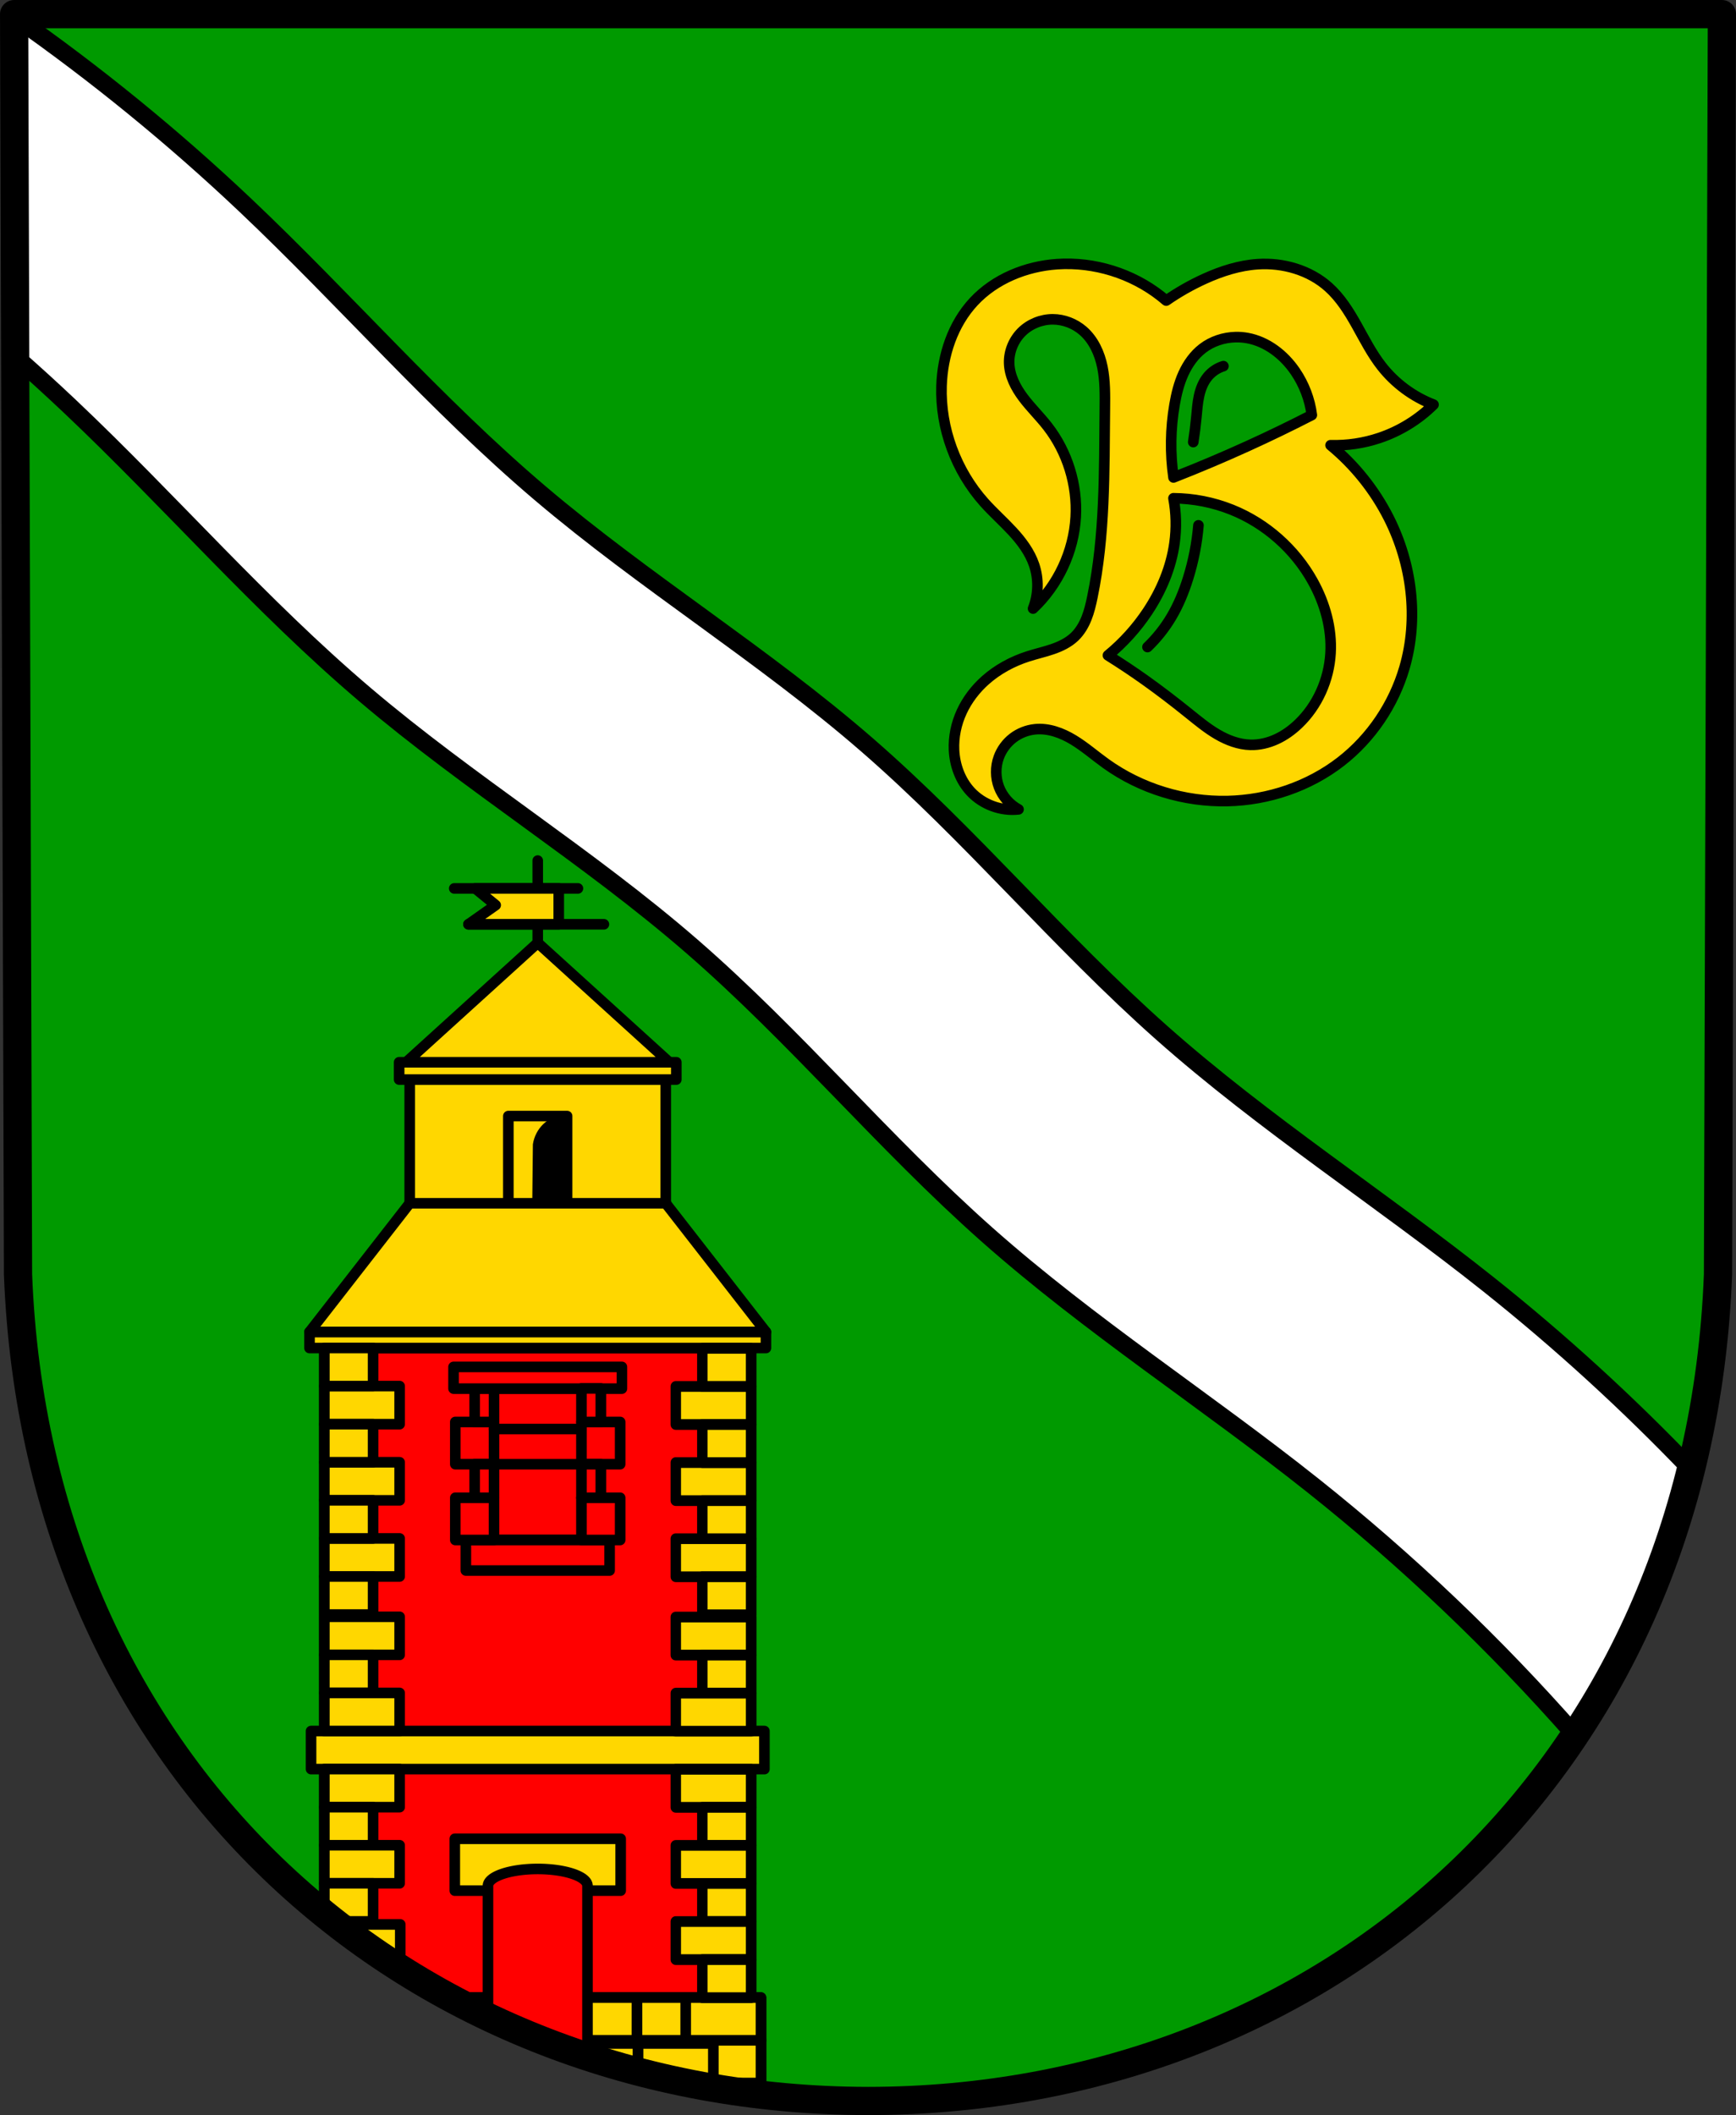 <?xml version="1.0" encoding="UTF-8" standalone="no"?>
<!-- Created with Inkscape (http://www.inkscape.org/) -->

<svg
   xmlns:dc="http://purl.org/dc/elements/1.1/"
   xmlns:cc="http://creativecommons.org/ns#"
   xmlns:rdf="http://www.w3.org/1999/02/22-rdf-syntax-ns#"
   xmlns:svg="http://www.w3.org/2000/svg"
   xmlns="http://www.w3.org/2000/svg"
   xmlns:sodipodi="http://sodipodi.sourceforge.net/DTD/sodipodi-0.dtd"
   xmlns:inkscape="http://www.inkscape.org/namespaces/inkscape"
   width="130.255mm"
   height="158.658mm"
   viewBox="0 0 130.255 158.658"
   version="1.1"
   id="svg865"
   inkscape:version="0.92.5 (2060ec1f9f, 2020-04-08)"
   sodipodi:docname="DEU Bottenbach COA.svg">
  <rect x="0" y="0" width="130.255" height="158.658" fill="#333333" stroke="none"/>
  <defs
     id="defs859">
    <inkscape:path-effect
       effect="spiro"
       id="path-effect2770"
       is_visible="true" />
    <inkscape:path-effect
       effect="spiro"
       id="path-effect2636"
       is_visible="true" />
    <inkscape:path-effect
       effect="spiro"
       id="path-effect2632"
       is_visible="true" />
    <inkscape:path-effect
       effect="spiro"
       id="path-effect2627"
       is_visible="true" />
    <inkscape:path-effect
       effect="spiro"
       id="path-effect2622"
       is_visible="true" />
    <inkscape:path-effect
       effect="spiro"
       id="path-effect2618"
       is_visible="true" />
    <inkscape:path-effect
       effect="spiro"
       id="path-effect2496"
       is_visible="true" />
    <inkscape:path-effect
       effect="spiro"
       id="path-effect3644"
       is_visible="true" />
    <inkscape:path-effect
       effect="spiro"
       id="path-effect3636"
       is_visible="true" />
    <inkscape:path-effect
       effect="spiro"
       id="path-effect3544"
       is_visible="true" />
    <inkscape:path-effect
       effect="spiro"
       id="path-effect3466"
       is_visible="true" />
    <inkscape:path-effect
       effect="spiro"
       id="path-effect3544-2"
       is_visible="true" />
    <inkscape:path-effect
       effect="spiro"
       id="path-effect3644-8"
       is_visible="true" />
    <inkscape:path-effect
       effect="spiro"
       id="path-effect3644-3"
       is_visible="true" />
    <inkscape:path-effect
       effect="spiro"
       id="path-effect3636-0"
       is_visible="true" />
    <inkscape:path-effect
       effect="spiro"
       id="path-effect1727-0-1"
       is_visible="true" />
    <inkscape:path-effect
       effect="spiro"
       id="path-effect1731-8-3"
       is_visible="true" />
    <inkscape:path-effect
       effect="spiro"
       id="path-effect1727-3"
       is_visible="true" />
    <inkscape:path-effect
       effect="spiro"
       id="path-effect1731-7"
       is_visible="true" />
    <inkscape:path-effect
       effect="spiro"
       id="path-effect841-8"
       is_visible="true" />
    <inkscape:path-effect
       effect="spiro"
       id="path-effect2496-4"
       is_visible="true" />
    <inkscape:path-effect
       effect="spiro"
       id="path-effect2636-0"
       is_visible="true" />
    <inkscape:path-effect
       effect="spiro"
       id="path-effect2632-9"
       is_visible="true" />
    <inkscape:path-effect
       effect="spiro"
       id="path-effect2770-9"
       is_visible="true" />
  </defs>
  <sodipodi:namedview
     id="base"
     pagecolor="#ffffff"
     bordercolor="#666666"
     borderopacity="1.0"
     inkscape:pageopacity="0.0"
     inkscape:pageshadow="2"
     inkscape:zoom="1.3224364"
     inkscape:cx="246.15031"
     inkscape:cy="299.82538"
     inkscape:document-units="mm"
     inkscape:current-layer="layer1"
     showgrid="false"
     inkscape:window-width="1920"
     inkscape:window-height="1046"
     inkscape:window-x="-11"
     inkscape:window-y="-11"
     inkscape:window-maximized="1"
     fit-margin-top="0"
     fit-margin-left="0"
     fit-margin-right="0"
     fit-margin-bottom="0"
     inkscape:snap-global="false"
     inkscape:snap-midpoints="true"
     inkscape:snap-smooth-nodes="true"
     inkscape:object-paths="true" />
  <g
     inkscape:label="Ebene 1"
     inkscape:groupmode="layer"
     id="layer1"
     transform="translate(9.565,170.451)">
    <path
       style="fill:#009a00;fill-opacity:1;fill-rule:evenodd;stroke:none;stroke-width:2.117;stroke-linecap:round;stroke-linejoin:round;stroke-miterlimit:4;stroke-dasharray:none;stroke-opacity:1"
       inkscape:connector-curvature="0"
       d="m 119.632,-169.392 -0.293,94.538 c -1.426,37.541 -29.604,61.981 -63.776,62.002 -34.141,-0.046 -62.33,-24.497 -63.776,-62.002 l -0.293,-94.538 h 64.067 z"
       id="path10563-0-6-2-6-8-0-4"
       sodipodi:nodetypes="ccccccc" />
    <path
       inkscape:connector-curvature="0"
       style="fill:#ffffff;stroke:#000000;stroke-width:1.323;stroke-linecap:round;stroke-linejoin:round;stroke-miterlimit:4;stroke-dasharray:none;stroke-opacity:1"
       d="m -8.506,-169.203 0.079,25.492 c 1.401,1.231 2.779,2.486 4.134,3.768 7.491,7.085 14.268,14.934 22.126,21.608 7.858,6.674 16.721,12.106 24.508,18.864 7.786,6.758 14.413,14.767 22.126,21.608 7.714,6.841 16.438,12.445 24.508,18.864 7.081,5.633 13.657,11.896 19.634,18.699 3.901,-5.867 6.873,-12.555 8.7,-19.945 -4.752,-4.962 -9.834,-9.603 -15.208,-13.878 -8.069,-6.419 -16.794,-12.024 -24.508,-18.864 -7.714,-6.841 -14.34,-14.85 -22.126,-21.608 -7.786,-6.758 -16.649,-12.19 -24.508,-18.864 -7.858,-6.674 -14.635,-14.523 -22.126,-21.608 -5.422,-5.129 -11.222,-9.854 -17.338,-14.136 z"
       id="path2494-2" />
    <path
       inkscape:connector-curvature="0"
       style="fill:#ffd700;stroke:#000000;stroke-width:0.794;stroke-linecap:round;stroke-linejoin:round;stroke-miterlimit:4;stroke-dasharray:none;stroke-opacity:1;fill-opacity:1"
       d="m 70.296,-150.66 c -0.184,0.003 -0.369,0.011 -0.553,0.024 -2.331,0.162 -4.65,1.1 -6.244,2.81 -1.572,1.687 -2.344,4.017 -2.419,6.322 -0.103,3.177 1.082,6.37 3.2,8.741 0.672,0.752 1.43,1.422 2.115,2.162 0.685,0.74 1.306,1.566 1.631,2.521 0.36,1.056 0.332,2.24 -0.078,3.278 1.884,-1.774 3.054,-4.285 3.2,-6.868 0.137,-2.417 -0.622,-4.878 -2.107,-6.79 -0.581,-0.748 -1.267,-1.412 -1.836,-2.169 -0.569,-0.758 -1.027,-1.644 -1.052,-2.591 -0.023,-0.861 0.331,-1.724 0.944,-2.33 0.612,-0.606 1.473,-0.95 2.335,-0.948 0.824,0.003 1.64,0.318 2.263,0.858 0.791,0.687 1.247,1.695 1.456,2.722 0.209,1.027 0.193,2.084 0.183,3.132 -0.048,4.727 0.02,9.497 -0.936,14.126 -0.111,0.539 -0.237,1.077 -0.441,1.588 -0.204,0.511 -0.49,0.997 -0.886,1.378 -0.463,0.445 -1.057,0.73 -1.664,0.938 -0.607,0.208 -1.236,0.347 -1.847,0.544 -1.172,0.378 -2.28,0.975 -3.2,1.795 -0.737,0.657 -1.35,1.457 -1.764,2.353 -0.414,0.896 -0.624,1.89 -0.578,2.876 0.054,1.143 0.469,2.284 1.249,3.122 0.902,0.969 2.276,1.476 3.59,1.327 -0.667,-0.361 -1.198,-0.967 -1.467,-1.675 -0.269,-0.709 -0.275,-1.514 -0.016,-2.227 0.207,-0.57 0.581,-1.078 1.061,-1.448 0.481,-0.37 1.067,-0.6 1.67,-0.659 1.003,-0.098 2.002,0.273 2.864,0.794 0.863,0.522 1.624,1.194 2.443,1.781 2.633,1.889 5.892,2.883 9.131,2.81 3.054,-0.069 6.095,-1.091 8.507,-2.966 2.27,-1.764 3.953,-4.264 4.761,-7.024 1.083,-3.702 0.568,-7.796 -1.171,-11.239 -1.059,-2.096 -2.557,-3.97 -4.37,-5.463 1.242,0.035 2.49,-0.15 3.668,-0.546 1.519,-0.51 2.918,-1.372 4.058,-2.498 -1.529,-0.588 -2.893,-1.597 -3.902,-2.888 -0.736,-0.941 -1.278,-2.017 -1.862,-3.059 -0.584,-1.043 -1.227,-2.075 -2.118,-2.872 -1.422,-1.274 -3.402,-1.843 -5.307,-1.717 -1.38,0.091 -2.72,0.521 -3.98,1.092 -1.009,0.458 -1.977,1.007 -2.888,1.639 -2.095,-1.812 -4.874,-2.808 -7.642,-2.756 z m 12.846,5.497 c 0.296,-0.007 0.593,0.016 0.884,0.069 1.473,0.267 2.745,1.262 3.59,2.498 0.666,0.974 1.098,2.107 1.248,3.278 -1.594,0.819 -3.207,1.6 -4.838,2.341 -1.826,0.83 -3.674,1.611 -5.541,2.341 -0.259,-1.81 -0.232,-3.661 0.078,-5.463 0.136,-0.793 0.329,-1.581 0.661,-2.314 0.332,-0.733 0.809,-1.411 1.446,-1.901 0.703,-0.541 1.585,-0.828 2.473,-0.849 z m -4.658,12.088 c 1.493,0.01 2.984,0.303 4.37,0.858 2.565,1.027 4.749,2.969 6.087,5.385 0.908,1.639 1.436,3.515 1.327,5.385 -0.116,1.987 -0.977,3.935 -2.419,5.307 -0.485,0.461 -1.035,0.86 -1.644,1.139 -0.608,0.28 -1.277,0.439 -1.946,0.422 -0.877,-0.022 -1.726,-0.343 -2.484,-0.786 -0.758,-0.443 -1.438,-1.005 -2.121,-1.555 -1.07,-0.862 -2.159,-1.701 -3.278,-2.498 -0.917,-0.653 -1.854,-1.278 -2.81,-1.873 1.143,-0.938 2.146,-2.047 2.966,-3.278 1.032,-1.549 1.776,-3.307 2.029,-5.151 0.153,-1.113 0.127,-2.251 -0.078,-3.356 z"
       id="path2616-1" />
    <path
       transform="translate(140.807,4e-6)"
       style="fill:none;stroke:#000000;stroke-width:0.794;stroke-linecap:round;stroke-linejoin:round;stroke-miterlimit:4;stroke-dasharray:none;stroke-opacity:1"
       d="m -64.274,-121.915 c 0.697,-0.669 1.303,-1.432 1.795,-2.263 0.536,-0.904 0.936,-1.884 1.249,-2.888 0.404,-1.293 0.666,-2.63 0.78,-3.98"
       id="path2630-0"
       inkscape:connector-curvature="0"
       inkscape:path-effect="#path-effect2632-9"
       inkscape:original-d="m -64.274329,-121.91505 c 0.572598,-0.72869 1.300526,-1.43709 1.795045,-2.26332 0.538578,-0.89984 0.937927,-1.88609 1.248727,-2.88768 0.400697,-1.29129 0.520565,-2.65381 0.780452,-3.98031"
       sodipodi:nodetypes="caac" />
    <path
       transform="translate(140.807,4e-6)"
       style="fill:none;stroke:#000000;stroke-width:0.794;stroke-linecap:round;stroke-linejoin:round;stroke-miterlimit:4;stroke-dasharray:none;stroke-opacity:1"
       d="m -60.84,-137.29 c 0.097,-0.622 0.175,-1.246 0.234,-1.873 0.05,-0.533 0.086,-1.07 0.201,-1.594 0.115,-0.523 0.315,-1.038 0.657,-1.45 0.304,-0.366 0.716,-0.641 1.171,-0.78"
       id="path2634-9"
       inkscape:connector-curvature="0"
       inkscape:path-effect="#path-effect2636-0"
       inkscape:original-d="m -60.840331,-137.28999 c 0.07831,-0.88478 0.109355,-1.25636 0.234135,-1.87309 0.209052,-1.03324 0.238415,-2.19126 0.8585,-3.04377 0.27587,-0.37928 0.754705,-0.36448 1.17068,-0.78045"
       sodipodi:nodetypes="caac" />
    <path
       inkscape:connector-curvature="0"
       style="opacity:1;fill:#ff0000;fill-opacity:1;fill-rule:evenodd;stroke:#000000;stroke-width:0.794;stroke-linecap:round;stroke-linejoin:round;stroke-miterlimit:4;stroke-dasharray:none;stroke-opacity:1;paint-order:fill markers stroke"
       d="m 14.773,-69.332 v 42.457 c 2.93,2.372 6.081,4.465 9.415,6.265 H 46.791 V -69.332 Z"
       id="rect2701-6" />
    <path
       inkscape:connector-curvature="0"
       style="opacity:1;fill:#ff0000;fill-opacity:1;fill-rule:evenodd;stroke:#000000;stroke-width:0.794;stroke-linecap:round;stroke-linejoin:round;stroke-miterlimit:4;stroke-dasharray:none;stroke-opacity:1;paint-order:fill markers stroke"
       d="m 24.188,-20.61 c 7.067,3.816 14.96,6.309 23.344,7.287 v -7.287 z"
       id="rect2703-3" />
    <rect
       style="opacity:1;fill:#ffd700;fill-opacity:1;fill-rule:evenodd;stroke:#000000;stroke-width:0.794;stroke-linecap:round;stroke-linejoin:round;stroke-miterlimit:4;stroke-dasharray:none;stroke-opacity:1;paint-order:fill markers stroke"
       id="rect2716-5"
       width="34.245"
       height="1.206"
       x="13.659"
       y="-70.538" />
    <path
       style="fill:#ffd700;stroke:#000000;stroke-width:0.794;stroke-linecap:round;stroke-linejoin:round;stroke-miterlimit:4;stroke-dasharray:none;stroke-opacity:1;fill-opacity:1"
       d="m 21.176,-80.19 -7.517,9.652 H 30.782 47.904 l -7.517,-9.652 h -9.605 z"
       id="path2718-4"
       inkscape:connector-curvature="0" />
    <rect
       style="opacity:1;fill:#ffd700;fill-opacity:1;fill-rule:evenodd;stroke:#000000;stroke-width:0.794;stroke-linecap:round;stroke-linejoin:round;stroke-miterlimit:4;stroke-dasharray:none;stroke-opacity:1;paint-order:fill markers stroke"
       id="rect2736-0"
       width="19.211"
       height="9.281"
       x="21.176"
       y="-89.471"
       ry="0" />
    <rect
       style="opacity:1;fill:#ffd700;fill-opacity:1;fill-rule:evenodd;stroke:#000000;stroke-width:0.794;stroke-linecap:round;stroke-linejoin:round;stroke-miterlimit:4;stroke-dasharray:none;stroke-opacity:1;paint-order:fill markers stroke"
       id="rect2738-9"
       width="20.796"
       height="1.299"
       x="20.384"
       y="-90.77" />
    <path
       inkscape:connector-curvature="0"
       style="fill:#ffd700;stroke:#000000;stroke-width:0.794;stroke-linecap:round;stroke-linejoin:round;stroke-miterlimit:4;stroke-dasharray:none;stroke-opacity:1;fill-opacity:1"
       d="m 30.782,-99.726 -9.87,8.956 h 9.87 9.87 z"
       id="path2740-5" />
    <path
       style="fill:#ff0000;stroke:#000000;stroke-width:0.794;stroke-linecap:round;stroke-linejoin:miter;stroke-miterlimit:4;stroke-dasharray:none;stroke-opacity:1;fill-opacity:1"
       d="m 30.782,-99.726 v -6.171"
       id="path2758-2"
       inkscape:connector-curvature="0" />
    <path
       style="fill:#ff0000;stroke:#000000;stroke-width:0.794;stroke-linecap:round;stroke-linejoin:miter;stroke-miterlimit:4;stroke-dasharray:none;stroke-opacity:1;fill-opacity:1"
       d="m 24.517,-103.809 h 9.28"
       id="path2760-4"
       inkscape:connector-curvature="0"
       sodipodi:nodetypes="cc" />
    <path
       style="fill:#ff0000;stroke:#000000;stroke-width:0.794;stroke-linecap:round;stroke-linejoin:miter;stroke-miterlimit:4;stroke-dasharray:none;stroke-opacity:1;fill-opacity:1"
       d="M 25.585,-101.118 H 35.747"
       id="path2762-6"
       inkscape:connector-curvature="0" />
    <path
       style="fill:#ffd700;stroke:#000000;stroke-width:0.794;stroke-linecap:round;stroke-linejoin:round;stroke-miterlimit:4;stroke-dasharray:none;stroke-opacity:1;fill-opacity:1"
       d="m 32.359,-103.809 v 2.691 h -6.775 l 2.042,-1.438 -1.531,-1.253 z"
       id="path2764-9"
       inkscape:connector-curvature="0" />
    <rect
       style="opacity:1;fill:#ffd700;fill-opacity:1;fill-rule:evenodd;stroke:#000000;stroke-width:0.794;stroke-linecap:round;stroke-linejoin:round;stroke-miterlimit:4;stroke-dasharray:none;stroke-opacity:1;paint-order:fill markers stroke"
       id="rect2766-7"
       width="4.408"
       height="6.543"
       x="28.577"
       y="-86.733" />
    <path
       transform="translate(140.807,4e-6)"
       style="fill:#000000;stroke:#000000;stroke-width:0.265px;stroke-linecap:butt;stroke-linejoin:miter;stroke-opacity:1;fill-opacity:1"
       d="m -107.822,-86.733 c -0.625,0.009 -1.243,0.263 -1.693,0.696 -0.396,0.38 -0.662,0.895 -0.742,1.438 l -0.046,4.362 h 2.413 l 0.069,-6.496 z"
       id="path2768-1"
       inkscape:connector-curvature="0"
       inkscape:path-effect="#path-effect2770-9"
       inkscape:original-d="m -107.82189,-86.732933 c 0,0 -1.24363,0.283553 -1.69343,0.696037 -0.39769,0.364696 -0.74245,1.438476 -0.74245,1.438476 l -0.0464,4.361826 h 2.41293 l 0.0694,-6.496339 z"
       sodipodi:nodetypes="caccccc" />
    <rect
       style="opacity:1;fill:#ffd700;fill-opacity:1;fill-rule:evenodd;stroke:#000000;stroke-width:0.794;stroke-linecap:round;stroke-linejoin:round;stroke-miterlimit:4;stroke-dasharray:none;stroke-opacity:1;paint-order:fill markers stroke"
       id="rect2716-4"
       width="34.016"
       height="2.856"
       x="13.774"
       y="-40.603" />
    <rect
       style="opacity:1;fill:#ffd700;fill-opacity:1;fill-rule:evenodd;stroke:#000000;stroke-width:0.794;stroke-linecap:round;stroke-linejoin:round;stroke-miterlimit:4;stroke-dasharray:none;stroke-opacity:1;paint-order:fill markers stroke"
       id="rect2918-0-8"
       width="3.658"
       height="3.206"
       x="43.875"
       y="-17.404" />
    <rect
       style="opacity:1;fill:#ffd700;fill-opacity:1;fill-rule:evenodd;stroke:#000000;stroke-width:0.794;stroke-linecap:round;stroke-linejoin:round;stroke-miterlimit:4;stroke-dasharray:none;stroke-opacity:1;paint-order:fill markers stroke"
       id="rect2918-1"
       width="5.65"
       height="3.206"
       x="41.883"
       y="-20.61" />
    <rect
       style="opacity:1;fill:#ffd700;fill-opacity:1;fill-rule:evenodd;stroke:#000000;stroke-width:0.794;stroke-linecap:round;stroke-linejoin:round;stroke-miterlimit:4;stroke-dasharray:none;stroke-opacity:1;paint-order:fill markers stroke"
       id="rect2918-0-8-8"
       width="3.658"
       height="3.206"
       x="38.225"
       y="-20.61" />
    <rect
       style="opacity:1;fill:#ffd700;fill-opacity:1;fill-rule:evenodd;stroke:#000000;stroke-width:0.794;stroke-linecap:round;stroke-linejoin:round;stroke-miterlimit:4;stroke-dasharray:none;stroke-opacity:1;paint-order:fill markers stroke"
       id="rect2918-1-7"
       width="5.65"
       height="3.206"
       x="32.575"
       y="-20.61" />
    <path
       style="opacity:1;fill:#ffd700;fill-opacity:1;fill-rule:evenodd;stroke:#000000;stroke-width:3;stroke-linecap:round;stroke-linejoin:round;stroke-miterlimit:4;stroke-dasharray:none;stroke-opacity:1;paint-order:fill markers stroke"
       d="M 180.621 578.443 L 180.621 587.23 C 185.346 588.476 190.129 589.585 194.965 590.559 L 201.975 590.559 L 201.975 578.443 L 180.621 578.443 z "
       transform="matrix(0.265,0,0,0.265,-9.565,-170.451)"
       id="rect2918-1-9" />
    <path
       style="opacity:1;fill:#ffd700;fill-opacity:1;fill-rule:evenodd;stroke:#000000;stroke-width:3;stroke-linecap:round;stroke-linejoin:round;stroke-miterlimit:4;stroke-dasharray:none;stroke-opacity:1;paint-order:fill markers stroke"
       d="M 166.797 578.443 L 166.797 583.152 C 171.346 584.641 175.955 586.001 180.621 587.23 L 180.621 578.443 L 166.797 578.443 z "
       transform="matrix(0.265,0,0,0.265,-9.565,-170.451)"
       id="rect2918-0-8-8-6" />
    <g
       id="g3034-5"
       transform="matrix(1,0,0,1.024,140.807,1.179)"
       style="stroke-width:0.988;fill:#ffd700;fill-opacity:1">
      <rect
         y="-54.892"
         x="-99.666"
         height="2.788"
         width="5.65"
         id="rect2918-95"
         style="opacity:1;fill:#ffd700;fill-opacity:1;fill-rule:evenodd;stroke:#000000;stroke-width:0.784;stroke-linecap:round;stroke-linejoin:round;stroke-miterlimit:4;stroke-dasharray:none;stroke-opacity:1;paint-order:fill markers stroke" />
      <rect
         y="-52.104"
         x="-97.675"
         height="2.788"
         width="3.658"
         id="rect2918-0-17"
         style="opacity:1;fill:#ffd700;fill-opacity:1;fill-rule:evenodd;stroke:#000000;stroke-width:0.784;stroke-linecap:round;stroke-linejoin:round;stroke-miterlimit:4;stroke-dasharray:none;stroke-opacity:1;paint-order:fill markers stroke" />
      <rect
         y="-49.153"
         x="-99.666"
         height="2.788"
         width="5.65"
         id="rect2918-8-4"
         style="opacity:1;fill:#ffd700;fill-opacity:1;fill-rule:evenodd;stroke:#000000;stroke-width:0.784;stroke-linecap:round;stroke-linejoin:round;stroke-miterlimit:4;stroke-dasharray:none;stroke-opacity:1;paint-order:fill markers stroke" />
      <rect
         y="-46.365"
         x="-97.675"
         height="2.788"
         width="3.658"
         id="rect2918-0-8-6"
         style="opacity:1;fill:#ffd700;fill-opacity:1;fill-rule:evenodd;stroke:#000000;stroke-width:0.784;stroke-linecap:round;stroke-linejoin:round;stroke-miterlimit:4;stroke-dasharray:none;stroke-opacity:1;paint-order:fill markers stroke" />
      <rect
         y="-43.577"
         x="-99.666"
         height="2.788"
         width="5.65"
         id="rect2918-1-6"
         style="opacity:1;fill:#ffd700;fill-opacity:1;fill-rule:evenodd;stroke:#000000;stroke-width:0.784;stroke-linecap:round;stroke-linejoin:round;stroke-miterlimit:4;stroke-dasharray:none;stroke-opacity:1;paint-order:fill markers stroke" />
      <rect
         y="-60.469"
         x="-99.666"
         height="2.788"
         width="5.65"
         id="rect2918-2-6"
         style="opacity:1;fill:#ffd700;fill-opacity:1;fill-rule:evenodd;stroke:#000000;stroke-width:0.784;stroke-linecap:round;stroke-linejoin:round;stroke-miterlimit:4;stroke-dasharray:none;stroke-opacity:1;paint-order:fill markers stroke" />
      <rect
         y="-57.68"
         x="-97.675"
         height="2.788"
         width="3.658"
         id="rect2918-0-7-39"
         style="opacity:1;fill:#ffd700;fill-opacity:1;fill-rule:evenodd;stroke:#000000;stroke-width:0.784;stroke-linecap:round;stroke-linejoin:round;stroke-miterlimit:4;stroke-dasharray:none;stroke-opacity:1;paint-order:fill markers stroke" />
      <rect
         y="-66.045"
         x="-99.666"
         height="2.788"
         width="5.65"
         id="rect2918-9-4"
         style="opacity:1;fill:#ffd700;fill-opacity:1;fill-rule:evenodd;stroke:#000000;stroke-width:0.784;stroke-linecap:round;stroke-linejoin:round;stroke-miterlimit:4;stroke-dasharray:none;stroke-opacity:1;paint-order:fill markers stroke" />
      <rect
         y="-63.257"
         x="-97.675"
         height="2.788"
         width="3.658"
         id="rect2918-0-9-6"
         style="opacity:1;fill:#ffd700;fill-opacity:1;fill-rule:evenodd;stroke:#000000;stroke-width:0.784;stroke-linecap:round;stroke-linejoin:round;stroke-miterlimit:4;stroke-dasharray:none;stroke-opacity:1;paint-order:fill markers stroke" />
      <rect
         y="-68.834"
         x="-97.675"
         height="2.788"
         width="3.658"
         id="rect2918-0-0-2"
         style="opacity:1;fill:#ffd700;fill-opacity:1;fill-rule:evenodd;stroke:#000000;stroke-width:0.784;stroke-linecap:round;stroke-linejoin:round;stroke-miterlimit:4;stroke-dasharray:none;stroke-opacity:1;paint-order:fill markers stroke" />
      <rect
         y="-38"
         x="-99.666"
         height="2.788"
         width="5.65"
         id="rect2918-5-2"
         style="opacity:1;fill:#ffd700;fill-opacity:1;fill-rule:evenodd;stroke:#000000;stroke-width:0.784;stroke-linecap:round;stroke-linejoin:round;stroke-miterlimit:4;stroke-dasharray:none;stroke-opacity:1;paint-order:fill markers stroke" />
      <rect
         y="-35.212"
         x="-97.675"
         height="2.788"
         width="3.658"
         id="rect2918-0-24-4"
         style="opacity:1;fill:#ffd700;fill-opacity:1;fill-rule:evenodd;stroke:#000000;stroke-width:0.784;stroke-linecap:round;stroke-linejoin:round;stroke-miterlimit:4;stroke-dasharray:none;stroke-opacity:1;paint-order:fill markers stroke" />
      <rect
         y="-32.424"
         x="-99.666"
         height="2.788"
         width="5.65"
         id="rect2918-97-4"
         style="opacity:1;fill:#ffd700;fill-opacity:1;fill-rule:evenodd;stroke:#000000;stroke-width:0.784;stroke-linecap:round;stroke-linejoin:round;stroke-miterlimit:4;stroke-dasharray:none;stroke-opacity:1;paint-order:fill markers stroke" />
      <rect
         y="-29.635"
         x="-97.675"
         height="2.788"
         width="3.658"
         id="rect2918-0-85-8"
         style="opacity:1;fill:#ffd700;fill-opacity:1;fill-rule:evenodd;stroke:#000000;stroke-width:0.784;stroke-linecap:round;stroke-linejoin:round;stroke-miterlimit:4;stroke-dasharray:none;stroke-opacity:1;paint-order:fill markers stroke" />
      <rect
         y="-26.847"
         x="-99.666"
         height="2.788"
         width="5.65"
         id="rect2918-3-7"
         style="opacity:1;fill:#ffd700;fill-opacity:1;fill-rule:evenodd;stroke:#000000;stroke-width:0.784;stroke-linecap:round;stroke-linejoin:round;stroke-miterlimit:4;stroke-dasharray:none;stroke-opacity:1;paint-order:fill markers stroke" />
      <rect
         y="-24.059"
         x="-97.675"
         height="2.788"
         width="3.658"
         id="rect2918-0-1-03"
         style="opacity:1;fill:#ffd700;fill-opacity:1;fill-rule:evenodd;stroke:#000000;stroke-width:0.784;stroke-linecap:round;stroke-linejoin:round;stroke-miterlimit:4;stroke-dasharray:none;stroke-opacity:1;paint-order:fill markers stroke" />
    </g>
    <rect
       style="opacity:1;fill:#ffd700;fill-opacity:1;fill-rule:evenodd;stroke:#000000;stroke-width:0.794;stroke-linecap:round;stroke-linejoin:round;stroke-miterlimit:4;stroke-dasharray:none;stroke-opacity:1;paint-order:fill markers stroke"
       id="rect2918-4-6"
       width="5.647"
       height="2.856"
       x="-20.42"
       y="-55.051"
       transform="scale(-1,1)" />
    <rect
       style="opacity:1;fill:#ffd700;fill-opacity:1;fill-rule:evenodd;stroke:#000000;stroke-width:0.794;stroke-linecap:round;stroke-linejoin:round;stroke-miterlimit:4;stroke-dasharray:none;stroke-opacity:1;paint-order:fill markers stroke"
       id="rect2918-0-6-0"
       width="3.656"
       height="2.856"
       x="-18.429"
       y="-52.195"
       transform="scale(-1,1)" />
    <rect
       style="opacity:1;fill:#ffd700;fill-opacity:1;fill-rule:evenodd;stroke:#000000;stroke-width:0.794;stroke-linecap:round;stroke-linejoin:round;stroke-miterlimit:4;stroke-dasharray:none;stroke-opacity:1;paint-order:fill markers stroke"
       id="rect2918-8-0-9"
       width="5.647"
       height="2.856"
       x="-20.42"
       y="-49.172"
       transform="scale(-1,1)" />
    <rect
       style="opacity:1;fill:#ffd700;fill-opacity:1;fill-rule:evenodd;stroke:#000000;stroke-width:0.794;stroke-linecap:round;stroke-linejoin:round;stroke-miterlimit:4;stroke-dasharray:none;stroke-opacity:1;paint-order:fill markers stroke"
       id="rect2918-0-8-3-0"
       width="3.656"
       height="2.856"
       x="-18.429"
       y="-46.316"
       transform="scale(-1,1)" />
    <rect
       style="opacity:1;fill:#ffd700;fill-opacity:1;fill-rule:evenodd;stroke:#000000;stroke-width:0.794;stroke-linecap:round;stroke-linejoin:round;stroke-miterlimit:4;stroke-dasharray:none;stroke-opacity:1;paint-order:fill markers stroke"
       id="rect2918-1-3-5"
       width="5.647"
       height="2.856"
       x="-20.42"
       y="-43.46"
       transform="scale(-1,1)" />
    <rect
       style="opacity:1;fill:#ffd700;fill-opacity:1;fill-rule:evenodd;stroke:#000000;stroke-width:0.794;stroke-linecap:round;stroke-linejoin:round;stroke-miterlimit:4;stroke-dasharray:none;stroke-opacity:1;paint-order:fill markers stroke"
       id="rect2918-2-7-6"
       width="5.647"
       height="2.856"
       x="-20.42"
       y="-60.763"
       transform="scale(-1,1)" />
    <rect
       style="opacity:1;fill:#ffd700;fill-opacity:1;fill-rule:evenodd;stroke:#000000;stroke-width:0.794;stroke-linecap:round;stroke-linejoin:round;stroke-miterlimit:4;stroke-dasharray:none;stroke-opacity:1;paint-order:fill markers stroke"
       id="rect2918-0-7-3-0"
       width="3.656"
       height="2.856"
       x="-18.429"
       y="-57.907"
       transform="scale(-1,1)" />
    <rect
       style="opacity:1;fill:#ffd700;fill-opacity:1;fill-rule:evenodd;stroke:#000000;stroke-width:0.794;stroke-linecap:round;stroke-linejoin:round;stroke-miterlimit:4;stroke-dasharray:none;stroke-opacity:1;paint-order:fill markers stroke"
       id="rect2918-9-9-8"
       width="5.647"
       height="2.856"
       x="-20.42"
       y="-66.476"
       transform="scale(-1,1)" />
    <rect
       style="opacity:1;fill:#ffd700;fill-opacity:1;fill-rule:evenodd;stroke:#000000;stroke-width:0.794;stroke-linecap:round;stroke-linejoin:round;stroke-miterlimit:4;stroke-dasharray:none;stroke-opacity:1;paint-order:fill markers stroke"
       id="rect2918-0-9-2-1"
       width="3.656"
       height="2.856"
       x="-18.429"
       y="-63.62"
       transform="scale(-1,1)" />
    <rect
       style="opacity:1;fill:#ffd700;fill-opacity:1;fill-rule:evenodd;stroke:#000000;stroke-width:0.794;stroke-linecap:round;stroke-linejoin:round;stroke-miterlimit:4;stroke-dasharray:none;stroke-opacity:1;paint-order:fill markers stroke"
       id="rect2918-0-0-7-5"
       width="3.656"
       height="2.856"
       x="-18.429"
       y="-69.332"
       transform="scale(-1,1)" />
    <rect
       style="opacity:1;fill:#ffd700;fill-opacity:1;fill-rule:evenodd;stroke:#000000;stroke-width:0.794;stroke-linecap:round;stroke-linejoin:round;stroke-miterlimit:4;stroke-dasharray:none;stroke-opacity:1;paint-order:fill markers stroke"
       id="rect2918-5-7-2"
       width="5.647"
       height="2.856"
       x="-20.42"
       y="-37.747"
       transform="scale(-1,1)" />
    <rect
       style="opacity:1;fill:#ffd700;fill-opacity:1;fill-rule:evenodd;stroke:#000000;stroke-width:0.794;stroke-linecap:round;stroke-linejoin:round;stroke-miterlimit:4;stroke-dasharray:none;stroke-opacity:1;paint-order:fill markers stroke"
       id="rect2918-0-24-9-7"
       width="3.656"
       height="2.856"
       x="-18.429"
       y="-34.891"
       transform="scale(-1,1)" />
    <rect
       style="opacity:1;fill:#ffd700;fill-opacity:1;fill-rule:evenodd;stroke:#000000;stroke-width:0.794;stroke-linecap:round;stroke-linejoin:round;stroke-miterlimit:4;stroke-dasharray:none;stroke-opacity:1;paint-order:fill markers stroke"
       id="rect2918-97-7-7"
       width="5.647"
       height="2.856"
       x="-20.42"
       y="-32.035"
       transform="scale(-1,1)" />
    <rect
       style="opacity:1;fill:#ffd700;fill-opacity:1;fill-rule:evenodd;stroke:#000000;stroke-width:0.794;stroke-linecap:round;stroke-linejoin:round;stroke-miterlimit:4;stroke-dasharray:none;stroke-opacity:1;paint-order:fill markers stroke"
       id="rect2918-0-85-1-4"
       width="3.656"
       height="2.856"
       x="-18.429"
       y="-29.178"
       transform="scale(-1,1)" />
    <path
       style="opacity:1;fill:#ffd700;fill-opacity:1;fill-rule:evenodd;stroke:#000000;stroke-width:3;stroke-linecap:round;stroke-linejoin:round;stroke-miterlimit:4;stroke-dasharray:none;stroke-opacity:1;paint-order:fill markers stroke"
       d="M 94.629 544.738 C 99.457 548.53 104.43 552.136 109.553 555.533 L 113.328 555.533 L 113.328 544.738 L 94.629 544.738 z "
       transform="matrix(0.265,0,0,0.265,-9.565,-170.451)"
       id="rect2918-3-2-6" />
    <rect
       style="opacity:1;fill:#ffd700;fill-opacity:1;fill-rule:evenodd;stroke:#000000;stroke-width:0.794;stroke-linecap:round;stroke-linejoin:round;stroke-miterlimit:4;stroke-dasharray:none;stroke-opacity:1;paint-order:fill markers stroke"
       id="rect3269-6"
       width="12.446"
       height="3.892"
       x="24.559"
       y="-32.521" />
    <path
       inkscape:connector-curvature="0"
       style="opacity:1;fill:#ff0000;fill-opacity:1;fill-rule:evenodd;stroke:#000000;stroke-width:0.794;stroke-linecap:round;stroke-linejoin:round;stroke-miterlimit:4;stroke-dasharray:none;stroke-opacity:1;paint-order:fill markers stroke"
       d="m 30.782,-30.258 a 3.734,1.267 0 0 0 -3.734,1.267 v 9.833 c 2.408,1.144 4.901,2.141 7.467,2.983 v -12.816 a 3.734,1.267 0 0 0 -3.734,-1.267 z"
       id="rect3271-0" />
    <path
       style="fill:none;fill-rule:evenodd;stroke:#000000;stroke-width:2.117;stroke-linecap:round;stroke-linejoin:round;stroke-miterlimit:4;stroke-dasharray:none;stroke-opacity:1"
       inkscape:connector-curvature="0"
       d="m 119.632,-169.392 -0.293,94.538 c -1.426,37.541 -29.604,61.981 -63.776,62.002 -34.141,-0.046 -62.33,-24.497 -63.776,-62.002 l -0.293,-94.538 H 55.561 Z"
       id="path10563-0-6-2-6-8-0"
       sodipodi:nodetypes="ccccccc" />
    <rect
       style="opacity:1;fill:#ff0000;fill-opacity:1;fill-rule:evenodd;stroke:#000000;stroke-width:0.794;stroke-linecap:round;stroke-linejoin:round;stroke-miterlimit:4;stroke-dasharray:none;stroke-opacity:1;paint-order:fill markers stroke"
       id="rect3547"
       width="9.464"
       height="11.357"
       x="26.05"
       y="-66.288" />
    <rect
       style="opacity:1;fill:#ff0000;fill-opacity:1;fill-rule:evenodd;stroke:#000000;stroke-width:0.794;stroke-linecap:round;stroke-linejoin:round;stroke-miterlimit:4;stroke-dasharray:none;stroke-opacity:1;paint-order:fill markers stroke"
       id="rect3551"
       width="10.785"
       height="2.289"
       x="25.39"
       y="-54.931" />
    <path
       inkscape:connector-curvature="0"
       style="opacity:1;fill:#ff0000;fill-opacity:1;fill-rule:evenodd;stroke:#000000;stroke-width:0.794;stroke-linecap:round;stroke-linejoin:round;stroke-miterlimit:4;stroke-dasharray:none;stroke-opacity:1;paint-order:fill markers stroke"
       d="m 24.597,-63.787 v 3.169 h 2.905 v -3.169 z m 0,5.686 v 3.169 h 2.905 v -3.169 z"
       id="rect3553" />
    <path
       inkscape:connector-curvature="0"
       style="opacity:1;fill:#ff0000;fill-opacity:1;fill-rule:evenodd;stroke:#000000;stroke-width:0.794;stroke-linecap:round;stroke-linejoin:round;stroke-miterlimit:4;stroke-dasharray:none;stroke-opacity:1;paint-order:fill markers stroke"
       d="m 26.05,-66.303 v 2.517 h 1.453 v -2.517 z m 0,5.686 v 2.517 h 1.453 v -2.517 z"
       id="rect3571" />
    <rect
       style="opacity:1;fill:#ff0000;fill-opacity:1;fill-rule:evenodd;stroke:#000000;stroke-width:0.794;stroke-linecap:round;stroke-linejoin:round;stroke-miterlimit:4;stroke-dasharray:none;stroke-opacity:1;paint-order:fill markers stroke"
       id="rect3549"
       width="12.633"
       height="1.629"
       x="24.465"
       y="-67.917" />
    <path
       style="opacity:1;fill:#ff0000;fill-opacity:1;fill-rule:evenodd;stroke:#000000;stroke-width:0.794;stroke-linecap:round;stroke-linejoin:round;stroke-miterlimit:4;stroke-dasharray:none;stroke-opacity:1;paint-order:fill markers stroke"
       d="m 36.966,-63.787 v 3.169 h -2.905 v -3.169 z m 0,5.686 v 3.169 h -2.905 v -3.169 z"
       id="rect3553-5"
       inkscape:connector-curvature="0" />
    <path
       style="opacity:1;fill:#ff0000;fill-opacity:1;fill-rule:evenodd;stroke:#000000;stroke-width:0.794;stroke-linecap:round;stroke-linejoin:round;stroke-miterlimit:4;stroke-dasharray:none;stroke-opacity:1;paint-order:fill markers stroke"
       d="m 35.514,-66.303 v 2.517 h -1.453 v -2.517 z m 0,5.686 v 2.517 h -1.453 v -2.517 z"
       id="rect3571-6"
       inkscape:connector-curvature="0" />
    <path
       style="fill:#ff0000;stroke:#000000;stroke-width:0.794;stroke-linecap:round;stroke-linejoin:miter;stroke-miterlimit:4;stroke-dasharray:none;stroke-opacity:1;fill-opacity:1"
       d="m 27.502,-63.257 h 6.559"
       id="path3614"
       inkscape:connector-curvature="0" />
    <path
       style="fill:#ff0000;stroke:#000000;stroke-width:0.794;stroke-linecap:round;stroke-linejoin:miter;stroke-miterlimit:4;stroke-dasharray:none;stroke-opacity:1;fill-opacity:1"
       d="m 27.502,-60.617 h 6.559"
       id="path3614-0"
       inkscape:connector-curvature="0" />
  </g>
</svg>

